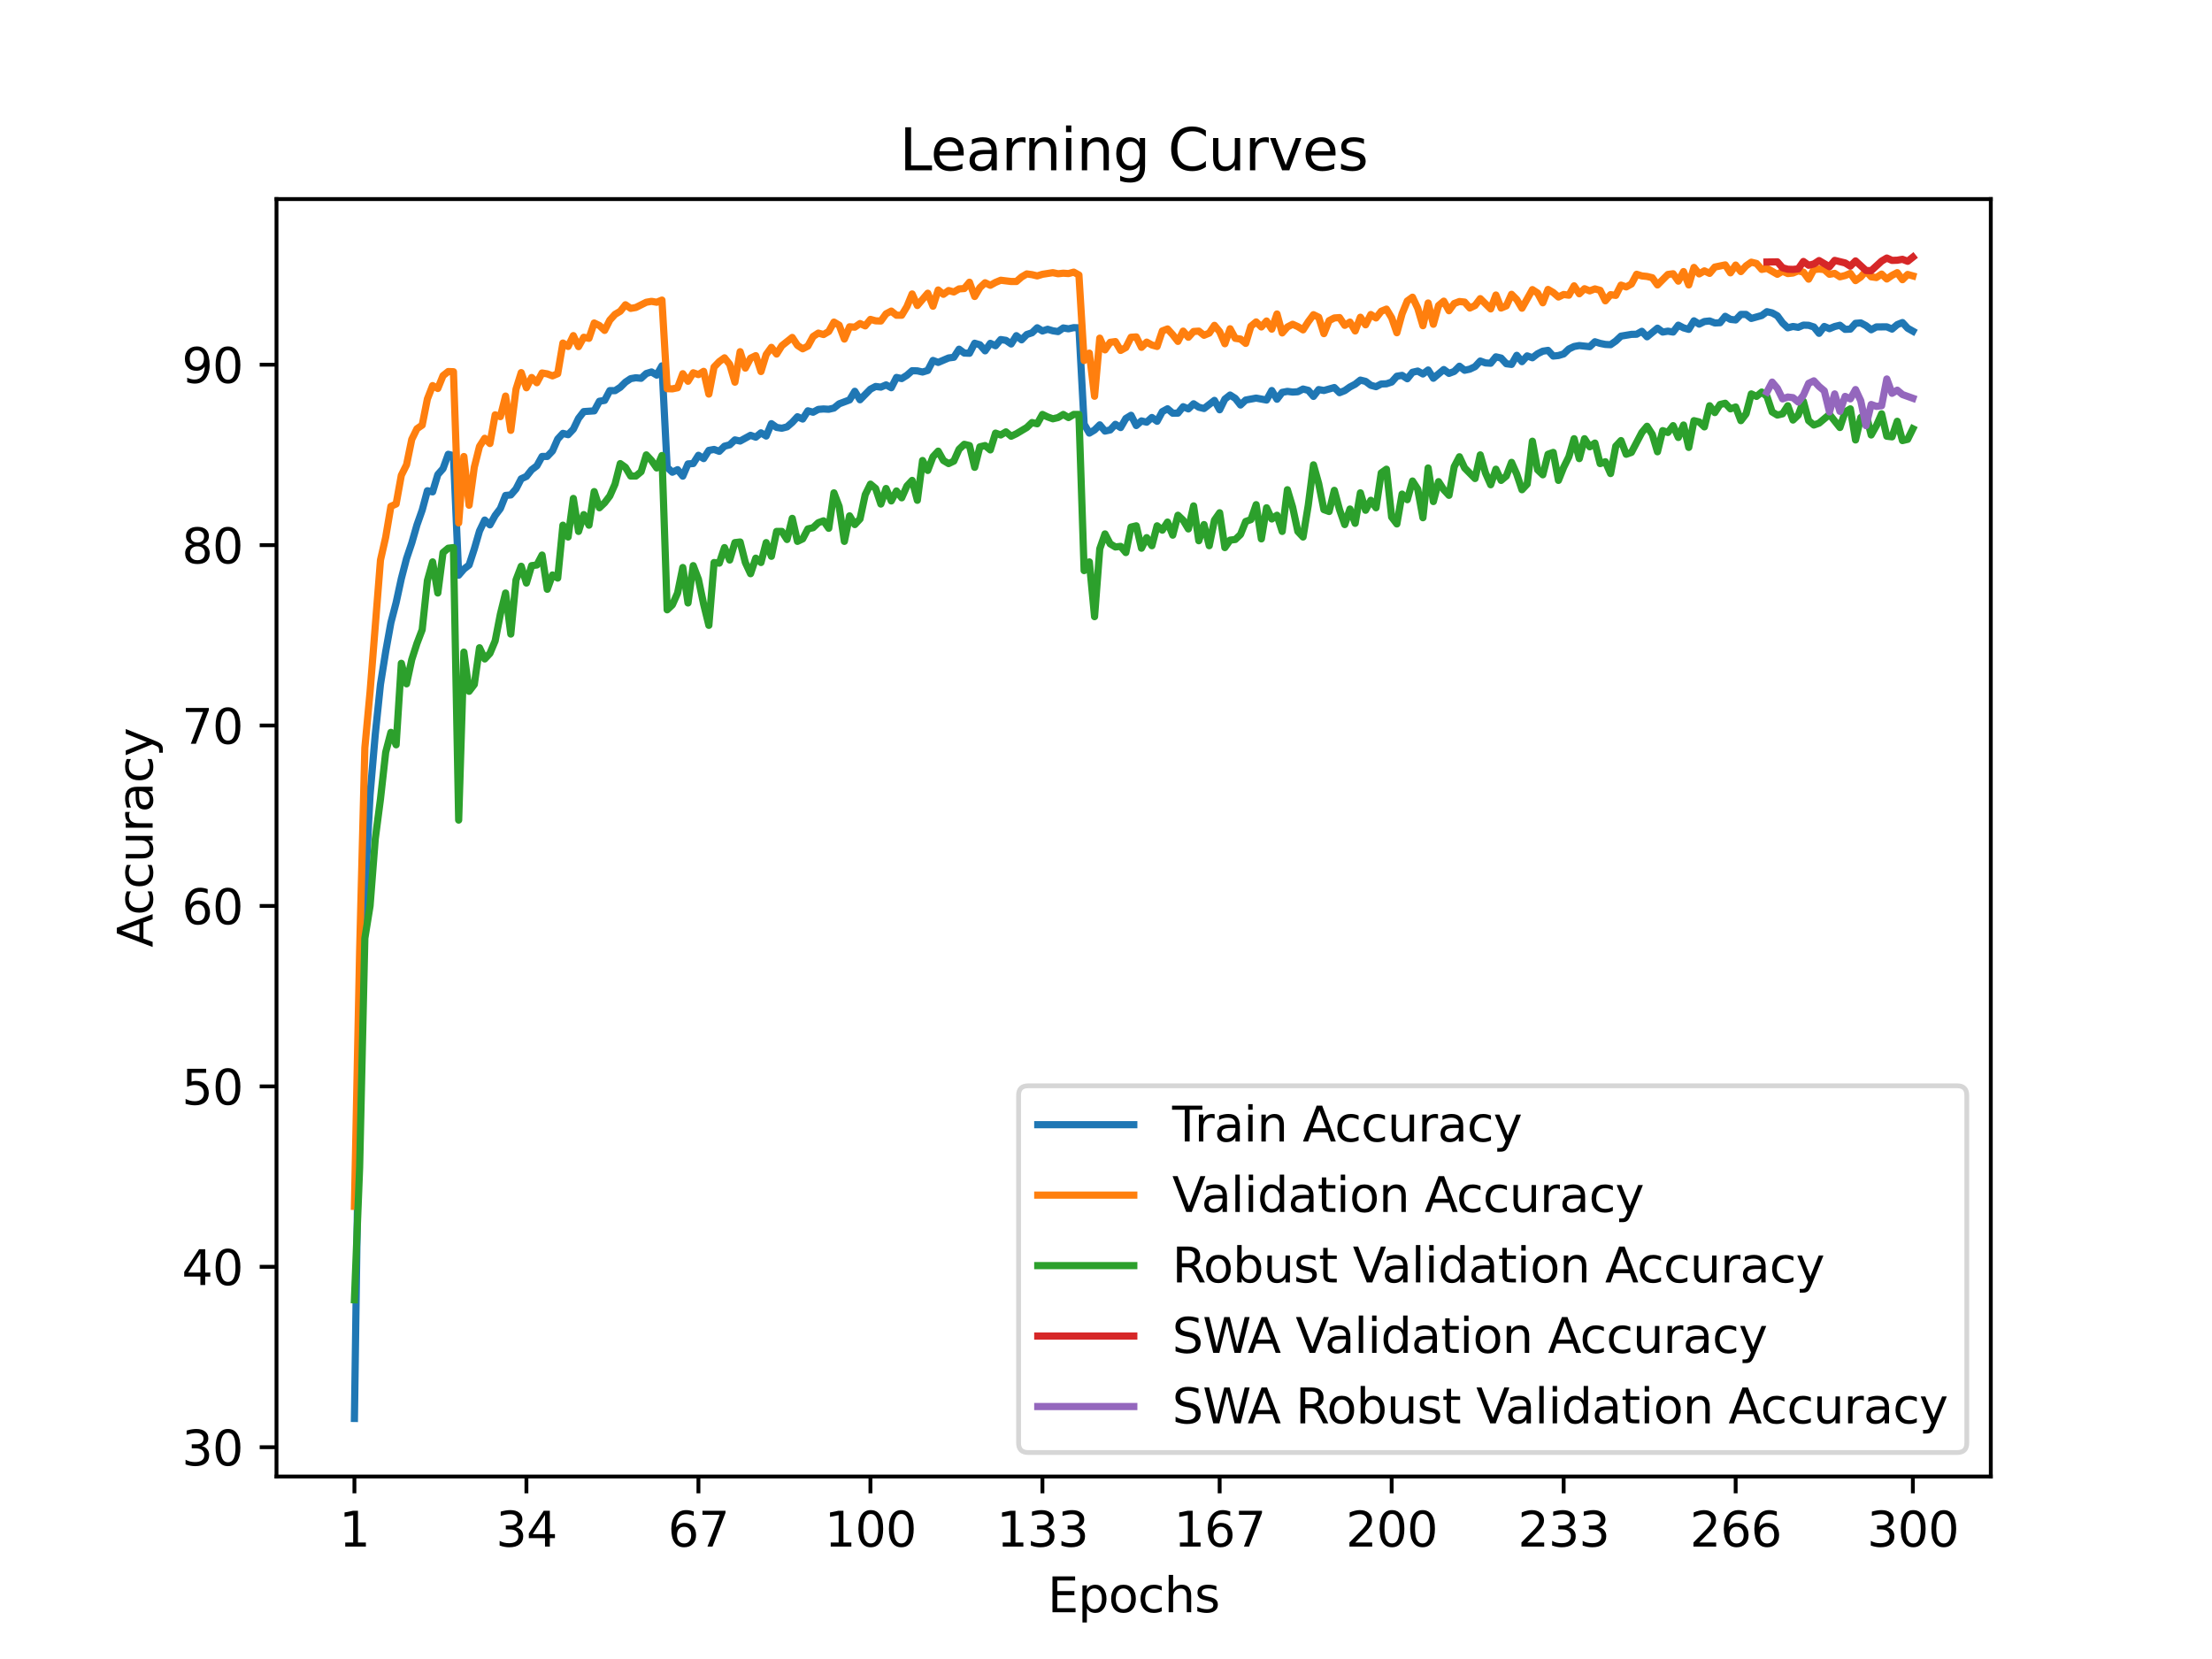 <?xml version="1.0" encoding="utf-8" standalone="no"?>
<!DOCTYPE svg PUBLIC "-//W3C//DTD SVG 1.1//EN"
  "http://www.w3.org/Graphics/SVG/1.1/DTD/svg11.dtd">
<svg xmlns:xlink="http://www.w3.org/1999/xlink" width="460.8pt" height="345.6pt" viewBox="0 0 460.8 345.6" xmlns="http://www.w3.org/2000/svg" version="1.1">
 <defs>
  <style type="text/css">*{stroke-linejoin: round; stroke-linecap: butt}</style>
 </defs>
 <g id="figure_1">
  <g id="patch_1">
   <path d="M 0 345.6 
L 460.8 345.6 
L 460.8 0 
L 0 0 
z
" style="fill: #ffffff"/>
  </g>
  <g id="axes_1">
   <g id="patch_2">
    <path d="M 57.6 307.584 
L 414.72 307.584 
L 414.72 41.472 
L 57.6 41.472 
z
" style="fill: #ffffff"/>
   </g>
   <g id="matplotlib.axis_1">
    <g id="xtick_1">
     <g id="line2d_1">
      <defs>
       <path id="m9641f4e05b" d="M 0 0 
L 0 3.5 
" style="stroke: #000000; stroke-width: 0.8"/>
      </defs>
      <g>
       <use xlink:href="#m9641f4e05b" x="73.833" y="307.584" style="stroke: #000000; stroke-width: 0.8"/>
      </g>
     </g>
     <g id="text_1">
      <!-- 1 -->
      <g transform="translate(70.651 322.182) scale(0.1 -0.1)">
       <defs>
        <path id="DejaVuSans-31" d="M 794 531 
L 1825 531 
L 1825 4091 
L 703 3866 
L 703 4441 
L 1819 4666 
L 2450 4666 
L 2450 531 
L 3481 531 
L 3481 0 
L 794 0 
L 794 531 
z
" transform="scale(0.016)"/>
       </defs>
       <use xlink:href="#DejaVuSans-31"/>
      </g>
     </g>
    </g>
    <g id="xtick_2">
     <g id="line2d_2">
      <g>
       <use xlink:href="#m9641f4e05b" x="109.664" y="307.584" style="stroke: #000000; stroke-width: 0.8"/>
      </g>
     </g>
     <g id="text_2">
      <!-- 34 -->
      <g transform="translate(103.302 322.182) scale(0.1 -0.1)">
       <defs>
        <path id="DejaVuSans-33" d="M 2597 2516 
Q 3050 2419 3304 2112 
Q 3559 1806 3559 1356 
Q 3559 666 3084 287 
Q 2609 -91 1734 -91 
Q 1441 -91 1130 -33 
Q 819 25 488 141 
L 488 750 
Q 750 597 1062 519 
Q 1375 441 1716 441 
Q 2309 441 2620 675 
Q 2931 909 2931 1356 
Q 2931 1769 2642 2001 
Q 2353 2234 1838 2234 
L 1294 2234 
L 1294 2753 
L 1863 2753 
Q 2328 2753 2575 2939 
Q 2822 3125 2822 3475 
Q 2822 3834 2567 4026 
Q 2313 4219 1838 4219 
Q 1578 4219 1281 4162 
Q 984 4106 628 3988 
L 628 4550 
Q 988 4650 1302 4700 
Q 1616 4750 1894 4750 
Q 2613 4750 3031 4423 
Q 3450 4097 3450 3541 
Q 3450 3153 3228 2886 
Q 3006 2619 2597 2516 
z
" transform="scale(0.016)"/>
        <path id="DejaVuSans-34" d="M 2419 4116 
L 825 1625 
L 2419 1625 
L 2419 4116 
z
M 2253 4666 
L 3047 4666 
L 3047 1625 
L 3713 1625 
L 3713 1100 
L 3047 1100 
L 3047 0 
L 2419 0 
L 2419 1100 
L 313 1100 
L 313 1709 
L 2253 4666 
z
" transform="scale(0.016)"/>
       </defs>
       <use xlink:href="#DejaVuSans-33"/>
       <use xlink:href="#DejaVuSans-34" x="63.623"/>
      </g>
     </g>
    </g>
    <g id="xtick_3">
     <g id="line2d_3">
      <g>
       <use xlink:href="#m9641f4e05b" x="145.496" y="307.584" style="stroke: #000000; stroke-width: 0.8"/>
      </g>
     </g>
     <g id="text_3">
      <!-- 67 -->
      <g transform="translate(139.133 322.182) scale(0.1 -0.1)">
       <defs>
        <path id="DejaVuSans-36" d="M 2113 2584 
Q 1688 2584 1439 2293 
Q 1191 2003 1191 1497 
Q 1191 994 1439 701 
Q 1688 409 2113 409 
Q 2538 409 2786 701 
Q 3034 994 3034 1497 
Q 3034 2003 2786 2293 
Q 2538 2584 2113 2584 
z
M 3366 4563 
L 3366 3988 
Q 3128 4100 2886 4159 
Q 2644 4219 2406 4219 
Q 1781 4219 1451 3797 
Q 1122 3375 1075 2522 
Q 1259 2794 1537 2939 
Q 1816 3084 2150 3084 
Q 2853 3084 3261 2657 
Q 3669 2231 3669 1497 
Q 3669 778 3244 343 
Q 2819 -91 2113 -91 
Q 1303 -91 875 529 
Q 447 1150 447 2328 
Q 447 3434 972 4092 
Q 1497 4750 2381 4750 
Q 2619 4750 2861 4703 
Q 3103 4656 3366 4563 
z
" transform="scale(0.016)"/>
        <path id="DejaVuSans-37" d="M 525 4666 
L 3525 4666 
L 3525 4397 
L 1831 0 
L 1172 0 
L 2766 4134 
L 525 4134 
L 525 4666 
z
" transform="scale(0.016)"/>
       </defs>
       <use xlink:href="#DejaVuSans-36"/>
       <use xlink:href="#DejaVuSans-37" x="63.623"/>
      </g>
     </g>
    </g>
    <g id="xtick_4">
     <g id="line2d_4">
      <g>
       <use xlink:href="#m9641f4e05b" x="181.327" y="307.584" style="stroke: #000000; stroke-width: 0.8"/>
      </g>
     </g>
     <g id="text_4">
      <!-- 100 -->
      <g transform="translate(171.783 322.182) scale(0.1 -0.1)">
       <defs>
        <path id="DejaVuSans-30" d="M 2034 4250 
Q 1547 4250 1301 3770 
Q 1056 3291 1056 2328 
Q 1056 1369 1301 889 
Q 1547 409 2034 409 
Q 2525 409 2770 889 
Q 3016 1369 3016 2328 
Q 3016 3291 2770 3770 
Q 2525 4250 2034 4250 
z
M 2034 4750 
Q 2819 4750 3233 4129 
Q 3647 3509 3647 2328 
Q 3647 1150 3233 529 
Q 2819 -91 2034 -91 
Q 1250 -91 836 529 
Q 422 1150 422 2328 
Q 422 3509 836 4129 
Q 1250 4750 2034 4750 
z
" transform="scale(0.016)"/>
       </defs>
       <use xlink:href="#DejaVuSans-31"/>
       <use xlink:href="#DejaVuSans-30" x="63.623"/>
       <use xlink:href="#DejaVuSans-30" x="127.246"/>
      </g>
     </g>
    </g>
    <g id="xtick_5">
     <g id="line2d_5">
      <g>
       <use xlink:href="#m9641f4e05b" x="217.158" y="307.584" style="stroke: #000000; stroke-width: 0.8"/>
      </g>
     </g>
     <g id="text_5">
      <!-- 133 -->
      <g transform="translate(207.615 322.182) scale(0.1 -0.1)">
       <use xlink:href="#DejaVuSans-31"/>
       <use xlink:href="#DejaVuSans-33" x="63.623"/>
       <use xlink:href="#DejaVuSans-33" x="127.246"/>
      </g>
     </g>
    </g>
    <g id="xtick_6">
     <g id="line2d_6">
      <g>
       <use xlink:href="#m9641f4e05b" x="254.076" y="307.584" style="stroke: #000000; stroke-width: 0.8"/>
      </g>
     </g>
     <g id="text_6">
      <!-- 167 -->
      <g transform="translate(244.532 322.182) scale(0.1 -0.1)">
       <use xlink:href="#DejaVuSans-31"/>
       <use xlink:href="#DejaVuSans-36" x="63.623"/>
       <use xlink:href="#DejaVuSans-37" x="127.246"/>
      </g>
     </g>
    </g>
    <g id="xtick_7">
     <g id="line2d_7">
      <g>
       <use xlink:href="#m9641f4e05b" x="289.907" y="307.584" style="stroke: #000000; stroke-width: 0.8"/>
      </g>
     </g>
     <g id="text_7">
      <!-- 200 -->
      <g transform="translate(280.363 322.182) scale(0.1 -0.1)">
       <defs>
        <path id="DejaVuSans-32" d="M 1228 531 
L 3431 531 
L 3431 0 
L 469 0 
L 469 531 
Q 828 903 1448 1529 
Q 2069 2156 2228 2338 
Q 2531 2678 2651 2914 
Q 2772 3150 2772 3378 
Q 2772 3750 2511 3984 
Q 2250 4219 1831 4219 
Q 1534 4219 1204 4116 
Q 875 4013 500 3803 
L 500 4441 
Q 881 4594 1212 4672 
Q 1544 4750 1819 4750 
Q 2544 4750 2975 4387 
Q 3406 4025 3406 3419 
Q 3406 3131 3298 2873 
Q 3191 2616 2906 2266 
Q 2828 2175 2409 1742 
Q 1991 1309 1228 531 
z
" transform="scale(0.016)"/>
       </defs>
       <use xlink:href="#DejaVuSans-32"/>
       <use xlink:href="#DejaVuSans-30" x="63.623"/>
       <use xlink:href="#DejaVuSans-30" x="127.246"/>
      </g>
     </g>
    </g>
    <g id="xtick_8">
     <g id="line2d_8">
      <g>
       <use xlink:href="#m9641f4e05b" x="325.739" y="307.584" style="stroke: #000000; stroke-width: 0.8"/>
      </g>
     </g>
     <g id="text_8">
      <!-- 233 -->
      <g transform="translate(316.195 322.182) scale(0.1 -0.1)">
       <use xlink:href="#DejaVuSans-32"/>
       <use xlink:href="#DejaVuSans-33" x="63.623"/>
       <use xlink:href="#DejaVuSans-33" x="127.246"/>
      </g>
     </g>
    </g>
    <g id="xtick_9">
     <g id="line2d_9">
      <g>
       <use xlink:href="#m9641f4e05b" x="361.57" y="307.584" style="stroke: #000000; stroke-width: 0.8"/>
      </g>
     </g>
     <g id="text_9">
      <!-- 266 -->
      <g transform="translate(352.026 322.182) scale(0.1 -0.1)">
       <use xlink:href="#DejaVuSans-32"/>
       <use xlink:href="#DejaVuSans-36" x="63.623"/>
       <use xlink:href="#DejaVuSans-36" x="127.246"/>
      </g>
     </g>
    </g>
    <g id="xtick_10">
     <g id="line2d_10">
      <g>
       <use xlink:href="#m9641f4e05b" x="398.487" y="307.584" style="stroke: #000000; stroke-width: 0.8"/>
      </g>
     </g>
     <g id="text_10">
      <!-- 300 -->
      <g transform="translate(388.944 322.182) scale(0.1 -0.1)">
       <use xlink:href="#DejaVuSans-33"/>
       <use xlink:href="#DejaVuSans-30" x="63.623"/>
       <use xlink:href="#DejaVuSans-30" x="127.246"/>
      </g>
     </g>
    </g>
    <g id="text_11">
     <!-- Epochs -->
     <g transform="translate(218.244 335.861) scale(0.1 -0.1)">
      <defs>
       <path id="DejaVuSans-45" d="M 628 4666 
L 3578 4666 
L 3578 4134 
L 1259 4134 
L 1259 2753 
L 3481 2753 
L 3481 2222 
L 1259 2222 
L 1259 531 
L 3634 531 
L 3634 0 
L 628 0 
L 628 4666 
z
" transform="scale(0.016)"/>
       <path id="DejaVuSans-70" d="M 1159 525 
L 1159 -1331 
L 581 -1331 
L 581 3500 
L 1159 3500 
L 1159 2969 
Q 1341 3281 1617 3432 
Q 1894 3584 2278 3584 
Q 2916 3584 3314 3078 
Q 3713 2572 3713 1747 
Q 3713 922 3314 415 
Q 2916 -91 2278 -91 
Q 1894 -91 1617 61 
Q 1341 213 1159 525 
z
M 3116 1747 
Q 3116 2381 2855 2742 
Q 2594 3103 2138 3103 
Q 1681 3103 1420 2742 
Q 1159 2381 1159 1747 
Q 1159 1113 1420 752 
Q 1681 391 2138 391 
Q 2594 391 2855 752 
Q 3116 1113 3116 1747 
z
" transform="scale(0.016)"/>
       <path id="DejaVuSans-6f" d="M 1959 3097 
Q 1497 3097 1228 2736 
Q 959 2375 959 1747 
Q 959 1119 1226 758 
Q 1494 397 1959 397 
Q 2419 397 2687 759 
Q 2956 1122 2956 1747 
Q 2956 2369 2687 2733 
Q 2419 3097 1959 3097 
z
M 1959 3584 
Q 2709 3584 3137 3096 
Q 3566 2609 3566 1747 
Q 3566 888 3137 398 
Q 2709 -91 1959 -91 
Q 1206 -91 779 398 
Q 353 888 353 1747 
Q 353 2609 779 3096 
Q 1206 3584 1959 3584 
z
" transform="scale(0.016)"/>
       <path id="DejaVuSans-63" d="M 3122 3366 
L 3122 2828 
Q 2878 2963 2633 3030 
Q 2388 3097 2138 3097 
Q 1578 3097 1268 2742 
Q 959 2388 959 1747 
Q 959 1106 1268 751 
Q 1578 397 2138 397 
Q 2388 397 2633 464 
Q 2878 531 3122 666 
L 3122 134 
Q 2881 22 2623 -34 
Q 2366 -91 2075 -91 
Q 1284 -91 818 406 
Q 353 903 353 1747 
Q 353 2603 823 3093 
Q 1294 3584 2113 3584 
Q 2378 3584 2631 3529 
Q 2884 3475 3122 3366 
z
" transform="scale(0.016)"/>
       <path id="DejaVuSans-68" d="M 3513 2113 
L 3513 0 
L 2938 0 
L 2938 2094 
Q 2938 2591 2744 2837 
Q 2550 3084 2163 3084 
Q 1697 3084 1428 2787 
Q 1159 2491 1159 1978 
L 1159 0 
L 581 0 
L 581 4863 
L 1159 4863 
L 1159 2956 
Q 1366 3272 1645 3428 
Q 1925 3584 2291 3584 
Q 2894 3584 3203 3211 
Q 3513 2838 3513 2113 
z
" transform="scale(0.016)"/>
       <path id="DejaVuSans-73" d="M 2834 3397 
L 2834 2853 
Q 2591 2978 2328 3040 
Q 2066 3103 1784 3103 
Q 1356 3103 1142 2972 
Q 928 2841 928 2578 
Q 928 2378 1081 2264 
Q 1234 2150 1697 2047 
L 1894 2003 
Q 2506 1872 2764 1633 
Q 3022 1394 3022 966 
Q 3022 478 2636 193 
Q 2250 -91 1575 -91 
Q 1294 -91 989 -36 
Q 684 19 347 128 
L 347 722 
Q 666 556 975 473 
Q 1284 391 1588 391 
Q 1994 391 2212 530 
Q 2431 669 2431 922 
Q 2431 1156 2273 1281 
Q 2116 1406 1581 1522 
L 1381 1569 
Q 847 1681 609 1914 
Q 372 2147 372 2553 
Q 372 3047 722 3315 
Q 1072 3584 1716 3584 
Q 2034 3584 2315 3537 
Q 2597 3491 2834 3397 
z
" transform="scale(0.016)"/>
      </defs>
      <use xlink:href="#DejaVuSans-45"/>
      <use xlink:href="#DejaVuSans-70" x="63.184"/>
      <use xlink:href="#DejaVuSans-6f" x="126.66"/>
      <use xlink:href="#DejaVuSans-63" x="187.842"/>
      <use xlink:href="#DejaVuSans-68" x="242.822"/>
      <use xlink:href="#DejaVuSans-73" x="306.201"/>
     </g>
    </g>
   </g>
   <g id="matplotlib.axis_2">
    <g id="ytick_1">
     <g id="line2d_11">
      <defs>
       <path id="m97093c3e6b" d="M 0 0 
L -3.5 0 
" style="stroke: #000000; stroke-width: 0.8"/>
      </defs>
      <g>
       <use xlink:href="#m97093c3e6b" x="57.6" y="301.483" style="stroke: #000000; stroke-width: 0.8"/>
      </g>
     </g>
     <g id="text_12">
      <!-- 30 -->
      <g transform="translate(37.875 305.282) scale(0.1 -0.1)">
       <use xlink:href="#DejaVuSans-33"/>
       <use xlink:href="#DejaVuSans-30" x="63.623"/>
      </g>
     </g>
    </g>
    <g id="ytick_2">
     <g id="line2d_12">
      <g>
       <use xlink:href="#m97093c3e6b" x="57.6" y="263.897" style="stroke: #000000; stroke-width: 0.8"/>
      </g>
     </g>
     <g id="text_13">
      <!-- 40 -->
      <g transform="translate(37.875 267.696) scale(0.1 -0.1)">
       <use xlink:href="#DejaVuSans-34"/>
       <use xlink:href="#DejaVuSans-30" x="63.623"/>
      </g>
     </g>
    </g>
    <g id="ytick_3">
     <g id="line2d_13">
      <g>
       <use xlink:href="#m97093c3e6b" x="57.6" y="226.312" style="stroke: #000000; stroke-width: 0.8"/>
      </g>
     </g>
     <g id="text_14">
      <!-- 50 -->
      <g transform="translate(37.875 230.111) scale(0.1 -0.1)">
       <defs>
        <path id="DejaVuSans-35" d="M 691 4666 
L 3169 4666 
L 3169 4134 
L 1269 4134 
L 1269 2991 
Q 1406 3038 1543 3061 
Q 1681 3084 1819 3084 
Q 2600 3084 3056 2656 
Q 3513 2228 3513 1497 
Q 3513 744 3044 326 
Q 2575 -91 1722 -91 
Q 1428 -91 1123 -41 
Q 819 9 494 109 
L 494 744 
Q 775 591 1075 516 
Q 1375 441 1709 441 
Q 2250 441 2565 725 
Q 2881 1009 2881 1497 
Q 2881 1984 2565 2268 
Q 2250 2553 1709 2553 
Q 1456 2553 1204 2497 
Q 953 2441 691 2322 
L 691 4666 
z
" transform="scale(0.016)"/>
       </defs>
       <use xlink:href="#DejaVuSans-35"/>
       <use xlink:href="#DejaVuSans-30" x="63.623"/>
      </g>
     </g>
    </g>
    <g id="ytick_4">
     <g id="line2d_14">
      <g>
       <use xlink:href="#m97093c3e6b" x="57.6" y="188.726" style="stroke: #000000; stroke-width: 0.8"/>
      </g>
     </g>
     <g id="text_15">
      <!-- 60 -->
      <g transform="translate(37.875 192.525) scale(0.1 -0.1)">
       <use xlink:href="#DejaVuSans-36"/>
       <use xlink:href="#DejaVuSans-30" x="63.623"/>
      </g>
     </g>
    </g>
    <g id="ytick_5">
     <g id="line2d_15">
      <g>
       <use xlink:href="#m97093c3e6b" x="57.6" y="151.14" style="stroke: #000000; stroke-width: 0.8"/>
      </g>
     </g>
     <g id="text_16">
      <!-- 70 -->
      <g transform="translate(37.875 154.94) scale(0.1 -0.1)">
       <use xlink:href="#DejaVuSans-37"/>
       <use xlink:href="#DejaVuSans-30" x="63.623"/>
      </g>
     </g>
    </g>
    <g id="ytick_6">
     <g id="line2d_16">
      <g>
       <use xlink:href="#m97093c3e6b" x="57.6" y="113.555" style="stroke: #000000; stroke-width: 0.8"/>
      </g>
     </g>
     <g id="text_17">
      <!-- 80 -->
      <g transform="translate(37.875 117.354) scale(0.1 -0.1)">
       <defs>
        <path id="DejaVuSans-38" d="M 2034 2216 
Q 1584 2216 1326 1975 
Q 1069 1734 1069 1313 
Q 1069 891 1326 650 
Q 1584 409 2034 409 
Q 2484 409 2743 651 
Q 3003 894 3003 1313 
Q 3003 1734 2745 1975 
Q 2488 2216 2034 2216 
z
M 1403 2484 
Q 997 2584 770 2862 
Q 544 3141 544 3541 
Q 544 4100 942 4425 
Q 1341 4750 2034 4750 
Q 2731 4750 3128 4425 
Q 3525 4100 3525 3541 
Q 3525 3141 3298 2862 
Q 3072 2584 2669 2484 
Q 3125 2378 3379 2068 
Q 3634 1759 3634 1313 
Q 3634 634 3220 271 
Q 2806 -91 2034 -91 
Q 1263 -91 848 271 
Q 434 634 434 1313 
Q 434 1759 690 2068 
Q 947 2378 1403 2484 
z
M 1172 3481 
Q 1172 3119 1398 2916 
Q 1625 2713 2034 2713 
Q 2441 2713 2670 2916 
Q 2900 3119 2900 3481 
Q 2900 3844 2670 4047 
Q 2441 4250 2034 4250 
Q 1625 4250 1398 4047 
Q 1172 3844 1172 3481 
z
" transform="scale(0.016)"/>
       </defs>
       <use xlink:href="#DejaVuSans-38"/>
       <use xlink:href="#DejaVuSans-30" x="63.623"/>
      </g>
     </g>
    </g>
    <g id="ytick_7">
     <g id="line2d_17">
      <g>
       <use xlink:href="#m97093c3e6b" x="57.6" y="75.969" style="stroke: #000000; stroke-width: 0.8"/>
      </g>
     </g>
     <g id="text_18">
      <!-- 90 -->
      <g transform="translate(37.875 79.768) scale(0.1 -0.1)">
       <defs>
        <path id="DejaVuSans-39" d="M 703 97 
L 703 672 
Q 941 559 1184 500 
Q 1428 441 1663 441 
Q 2288 441 2617 861 
Q 2947 1281 2994 2138 
Q 2813 1869 2534 1725 
Q 2256 1581 1919 1581 
Q 1219 1581 811 2004 
Q 403 2428 403 3163 
Q 403 3881 828 4315 
Q 1253 4750 1959 4750 
Q 2769 4750 3195 4129 
Q 3622 3509 3622 2328 
Q 3622 1225 3098 567 
Q 2575 -91 1691 -91 
Q 1453 -91 1209 -44 
Q 966 3 703 97 
z
M 1959 2075 
Q 2384 2075 2632 2365 
Q 2881 2656 2881 3163 
Q 2881 3666 2632 3958 
Q 2384 4250 1959 4250 
Q 1534 4250 1286 3958 
Q 1038 3666 1038 3163 
Q 1038 2656 1286 2365 
Q 1534 2075 1959 2075 
z
" transform="scale(0.016)"/>
       </defs>
       <use xlink:href="#DejaVuSans-39"/>
       <use xlink:href="#DejaVuSans-30" x="63.623"/>
      </g>
     </g>
    </g>
    <g id="text_19">
     <!-- Accuracy -->
     <g transform="translate(31.795 197.356) rotate(-90) scale(0.1 -0.1)">
      <defs>
       <path id="DejaVuSans-41" d="M 2188 4044 
L 1331 1722 
L 3047 1722 
L 2188 4044 
z
M 1831 4666 
L 2547 4666 
L 4325 0 
L 3669 0 
L 3244 1197 
L 1141 1197 
L 716 0 
L 50 0 
L 1831 4666 
z
" transform="scale(0.016)"/>
       <path id="DejaVuSans-75" d="M 544 1381 
L 544 3500 
L 1119 3500 
L 1119 1403 
Q 1119 906 1312 657 
Q 1506 409 1894 409 
Q 2359 409 2629 706 
Q 2900 1003 2900 1516 
L 2900 3500 
L 3475 3500 
L 3475 0 
L 2900 0 
L 2900 538 
Q 2691 219 2414 64 
Q 2138 -91 1772 -91 
Q 1169 -91 856 284 
Q 544 659 544 1381 
z
M 1991 3584 
L 1991 3584 
z
" transform="scale(0.016)"/>
       <path id="DejaVuSans-72" d="M 2631 2963 
Q 2534 3019 2420 3045 
Q 2306 3072 2169 3072 
Q 1681 3072 1420 2755 
Q 1159 2438 1159 1844 
L 1159 0 
L 581 0 
L 581 3500 
L 1159 3500 
L 1159 2956 
Q 1341 3275 1631 3429 
Q 1922 3584 2338 3584 
Q 2397 3584 2469 3576 
Q 2541 3569 2628 3553 
L 2631 2963 
z
" transform="scale(0.016)"/>
       <path id="DejaVuSans-61" d="M 2194 1759 
Q 1497 1759 1228 1600 
Q 959 1441 959 1056 
Q 959 750 1161 570 
Q 1363 391 1709 391 
Q 2188 391 2477 730 
Q 2766 1069 2766 1631 
L 2766 1759 
L 2194 1759 
z
M 3341 1997 
L 3341 0 
L 2766 0 
L 2766 531 
Q 2569 213 2275 61 
Q 1981 -91 1556 -91 
Q 1019 -91 701 211 
Q 384 513 384 1019 
Q 384 1609 779 1909 
Q 1175 2209 1959 2209 
L 2766 2209 
L 2766 2266 
Q 2766 2663 2505 2880 
Q 2244 3097 1772 3097 
Q 1472 3097 1187 3025 
Q 903 2953 641 2809 
L 641 3341 
Q 956 3463 1253 3523 
Q 1550 3584 1831 3584 
Q 2591 3584 2966 3190 
Q 3341 2797 3341 1997 
z
" transform="scale(0.016)"/>
       <path id="DejaVuSans-79" d="M 2059 -325 
Q 1816 -950 1584 -1140 
Q 1353 -1331 966 -1331 
L 506 -1331 
L 506 -850 
L 844 -850 
Q 1081 -850 1212 -737 
Q 1344 -625 1503 -206 
L 1606 56 
L 191 3500 
L 800 3500 
L 1894 763 
L 2988 3500 
L 3597 3500 
L 2059 -325 
z
" transform="scale(0.016)"/>
      </defs>
      <use xlink:href="#DejaVuSans-41"/>
      <use xlink:href="#DejaVuSans-63" x="66.658"/>
      <use xlink:href="#DejaVuSans-63" x="121.639"/>
      <use xlink:href="#DejaVuSans-75" x="176.619"/>
      <use xlink:href="#DejaVuSans-72" x="239.998"/>
      <use xlink:href="#DejaVuSans-61" x="281.111"/>
      <use xlink:href="#DejaVuSans-63" x="342.391"/>
      <use xlink:href="#DejaVuSans-79" x="397.371"/>
     </g>
    </g>
   </g>
   <g id="line2d_18">
    <path d="M 73.833 295.488 
L 74.919 219.574 
L 76.004 186.743 
L 77.09 165.611 
L 78.176 152.973 
L 79.262 142.543 
L 80.348 135.74 
L 81.433 129.707 
L 82.519 125.535 
L 83.605 120.527 
L 84.691 116.345 
L 85.777 113.122 
L 86.862 109.345 
L 87.948 106.272 
L 89.034 102.232 
L 90.12 102.467 
L 91.206 98.859 
L 92.291 97.628 
L 93.377 94.64 
L 94.463 94.922 
L 95.549 119.822 
L 96.635 118.554 
L 97.72 117.699 
L 98.806 114.353 
L 99.892 110.614 
L 100.978 108.34 
L 102.064 109.336 
L 103.149 107.381 
L 104.235 105.944 
L 105.321 103.209 
L 106.407 103.106 
L 107.493 101.856 
L 108.578 99.742 
L 109.664 99.244 
L 110.75 97.863 
L 111.836 97.045 
L 112.922 95.091 
L 114.007 95.081 
L 115.093 93.944 
L 116.179 91.464 
L 117.265 90.28 
L 118.351 90.552 
L 119.436 89.406 
L 120.522 87.151 
L 121.608 85.741 
L 123.78 85.591 
L 124.865 83.59 
L 125.951 83.411 
L 127.037 81.372 
L 128.123 81.381 
L 129.209 80.686 
L 130.294 79.605 
L 131.38 78.882 
L 132.466 78.694 
L 133.552 78.807 
L 134.638 77.811 
L 135.723 77.482 
L 136.809 78.14 
L 137.895 76.213 
L 138.981 97.365 
L 140.067 98.37 
L 141.152 97.844 
L 142.238 99.188 
L 143.324 96.641 
L 144.41 96.566 
L 145.496 94.846 
L 146.581 95.532 
L 147.667 93.822 
L 148.753 93.625 
L 149.839 94.02 
L 150.925 92.948 
L 152.01 92.666 
L 153.096 91.642 
L 154.182 91.877 
L 156.354 90.684 
L 157.439 91.069 
L 158.525 90.167 
L 159.611 90.834 
L 160.697 88.26 
L 161.783 89.039 
L 162.868 89.209 
L 163.954 88.927 
L 165.04 87.996 
L 166.126 86.813 
L 167.212 87.292 
L 168.297 85.582 
L 169.383 85.873 
L 170.469 85.281 
L 171.555 85.196 
L 172.641 85.262 
L 173.726 85.008 
L 174.812 84.125 
L 176.984 83.308 
L 178.07 81.513 
L 179.155 83.279 
L 181.327 81.071 
L 182.413 80.508 
L 183.499 80.648 
L 184.584 80.179 
L 185.67 80.771 
L 186.756 78.628 
L 187.842 78.863 
L 188.928 78.177 
L 190.013 77.228 
L 191.099 77.256 
L 192.185 77.501 
L 193.271 77.172 
L 194.357 75.086 
L 195.442 75.499 
L 197.614 74.569 
L 198.7 74.428 
L 199.786 72.746 
L 200.871 73.545 
L 201.957 73.592 
L 203.043 71.506 
L 204.129 71.825 
L 205.215 73.084 
L 206.3 71.525 
L 207.386 72.023 
L 208.472 70.735 
L 209.558 70.904 
L 210.644 71.656 
L 211.729 69.927 
L 212.815 70.792 
L 213.901 69.683 
L 214.987 69.326 
L 216.073 68.283 
L 217.158 68.95 
L 218.244 68.593 
L 219.33 68.912 
L 220.416 69.072 
L 221.502 68.32 
L 222.587 68.499 
L 223.673 68.255 
L 224.759 68.292 
L 225.845 88.354 
L 226.931 90.223 
L 228.016 89.575 
L 229.102 88.504 
L 230.188 89.801 
L 231.274 89.566 
L 232.36 88.391 
L 233.445 89.068 
L 234.531 87.179 
L 235.617 86.512 
L 236.703 88.645 
L 237.789 87.686 
L 238.875 87.949 
L 239.96 86.972 
L 241.046 87.762 
L 242.132 85.751 
L 243.218 85.159 
L 244.304 86.08 
L 245.389 86.061 
L 246.475 84.726 
L 247.561 85.178 
L 248.647 84.116 
L 249.733 84.83 
L 250.818 85.102 
L 252.99 83.411 
L 254.076 85.365 
L 255.162 83.148 
L 256.247 82.293 
L 257.333 82.988 
L 258.419 84.369 
L 259.505 83.336 
L 261.676 82.932 
L 263.848 83.336 
L 264.934 81.353 
L 266.02 83.167 
L 267.105 81.738 
L 268.191 81.532 
L 269.277 81.673 
L 270.363 81.607 
L 271.449 81.043 
L 272.534 81.316 
L 273.62 82.575 
L 274.706 81.156 
L 275.792 81.344 
L 277.963 80.733 
L 279.049 81.804 
L 280.135 81.372 
L 281.221 80.611 
L 282.307 80.038 
L 283.392 79.183 
L 284.478 79.446 
L 285.564 80.263 
L 286.65 80.554 
L 287.736 79.991 
L 288.821 79.953 
L 289.907 79.587 
L 290.993 78.375 
L 292.079 78.196 
L 293.165 78.901 
L 294.25 77.548 
L 295.336 77.303 
L 296.422 77.905 
L 297.508 77.078 
L 298.594 78.797 
L 300.765 76.984 
L 301.851 77.783 
L 302.937 77.379 
L 304.023 76.289 
L 305.108 77.134 
L 306.194 76.899 
L 307.28 76.382 
L 308.366 75.208 
L 309.452 75.603 
L 310.537 75.668 
L 311.623 74.334 
L 312.709 74.588 
L 313.795 75.772 
L 314.881 75.913 
L 315.966 74.024 
L 317.052 75.339 
L 318.138 74.137 
L 319.224 74.531 
L 320.31 73.695 
L 321.395 73.16 
L 322.481 72.99 
L 323.567 74.174 
L 324.653 74.062 
L 325.739 73.733 
L 326.824 72.699 
L 327.91 72.182 
L 328.996 71.985 
L 331.168 72.22 
L 332.253 71.196 
L 333.339 71.534 
L 334.425 71.75 
L 335.511 71.806 
L 336.597 71.045 
L 337.682 70.021 
L 339.854 69.655 
L 340.94 69.626 
L 342.026 69.016 
L 343.111 70.162 
L 345.283 68.367 
L 346.369 69.175 
L 347.455 68.988 
L 348.54 69.175 
L 349.626 67.738 
L 350.712 68.302 
L 351.798 68.612 
L 352.884 66.836 
L 353.969 67.522 
L 355.055 66.977 
L 356.141 66.864 
L 357.227 67.277 
L 358.313 67.23 
L 359.398 65.896 
L 360.484 66.535 
L 361.57 66.648 
L 362.656 65.501 
L 363.742 65.501 
L 364.827 66.338 
L 366.999 65.727 
L 368.085 64.928 
L 369.171 65.182 
L 370.256 65.783 
L 371.342 67.268 
L 372.428 68.292 
L 373.514 68.01 
L 374.6 68.189 
L 375.685 67.728 
L 376.771 67.766 
L 377.857 68.114 
L 378.943 69.439 
L 380.029 68.01 
L 381.114 68.471 
L 382.2 68.02 
L 383.286 67.757 
L 384.372 68.612 
L 385.458 68.565 
L 386.543 67.353 
L 387.629 67.268 
L 388.715 67.841 
L 389.801 68.696 
L 390.887 68.104 
L 393.058 68.085 
L 394.144 68.555 
L 395.23 67.625 
L 396.316 67.193 
L 397.401 68.377 
L 398.487 68.988 
L 398.487 68.988 
" clip-path="url(#p5a3324a311)" style="fill: none; stroke: #1f77b4; stroke-width: 1.5; stroke-linecap: square"/>
   </g>
   <g id="line2d_19">
    <path d="M 73.833 251.306 
L 74.919 198.122 
L 76.004 155.801 
L 77.09 144.149 
L 79.262 116.674 
L 80.348 111.901 
L 81.433 105.474 
L 82.519 104.985 
L 83.605 99.009 
L 84.691 96.829 
L 85.777 91.53 
L 86.862 89.312 
L 87.948 88.56 
L 89.034 83.11 
L 90.12 80.329 
L 91.206 80.93 
L 92.291 78.262 
L 93.377 77.397 
L 94.463 77.435 
L 95.549 108.932 
L 96.635 95.1 
L 97.72 105.248 
L 98.806 97.318 
L 99.892 92.995 
L 100.978 91.304 
L 102.064 92.394 
L 103.149 86.418 
L 104.235 86.794 
L 105.321 82.509 
L 106.407 89.65 
L 107.493 81.081 
L 108.578 77.623 
L 109.664 80.78 
L 110.75 78.638 
L 111.836 79.728 
L 112.922 77.698 
L 114.007 77.886 
L 115.093 78.299 
L 116.179 77.848 
L 117.265 71.459 
L 118.351 72.173 
L 119.436 69.918 
L 120.522 72.21 
L 121.608 70.256 
L 122.694 70.482 
L 123.78 67.287 
L 124.865 67.813 
L 125.951 68.828 
L 127.037 66.685 
L 128.123 65.483 
L 129.209 64.844 
L 130.294 63.491 
L 131.38 64.242 
L 132.466 64.054 
L 134.638 62.964 
L 135.723 62.776 
L 136.809 62.964 
L 137.895 62.513 
L 138.981 80.968 
L 140.067 81.006 
L 141.152 80.78 
L 142.238 77.848 
L 143.324 79.427 
L 144.41 77.66 
L 145.496 78.036 
L 146.581 77.36 
L 147.667 82.096 
L 148.753 76.458 
L 149.839 75.33 
L 150.925 74.541 
L 152.01 75.894 
L 153.096 79.615 
L 154.182 73.263 
L 155.268 76.683 
L 156.354 74.616 
L 157.439 74.09 
L 158.525 77.397 
L 159.611 73.864 
L 160.697 72.361 
L 161.783 73.751 
L 162.868 72.023 
L 165.04 70.294 
L 166.126 71.947 
L 167.212 72.662 
L 168.297 72.098 
L 169.383 70.106 
L 170.469 69.392 
L 171.555 69.692 
L 172.641 69.053 
L 173.726 67.099 
L 174.812 67.738 
L 175.898 70.632 
L 176.984 68.076 
L 178.07 68.151 
L 179.155 67.4 
L 180.241 67.888 
L 181.327 66.535 
L 182.413 66.836 
L 183.499 66.873 
L 184.584 65.37 
L 185.67 64.806 
L 186.756 65.671 
L 187.842 65.671 
L 188.928 63.866 
L 190.013 61.235 
L 191.099 63.641 
L 193.271 61.085 
L 194.357 63.791 
L 195.442 60.409 
L 196.528 61.311 
L 197.614 60.521 
L 198.7 60.822 
L 199.786 60.183 
L 200.871 60.108 
L 201.957 58.792 
L 203.043 61.762 
L 204.129 59.92 
L 205.215 58.905 
L 206.3 59.431 
L 207.386 58.83 
L 208.472 58.379 
L 210.644 58.642 
L 211.729 58.642 
L 212.815 57.702 
L 213.901 57.063 
L 214.987 57.214 
L 216.073 57.477 
L 217.158 57.139 
L 219.33 56.8 
L 220.416 57.026 
L 221.502 56.913 
L 222.587 56.988 
L 223.673 56.688 
L 224.759 57.289 
L 225.845 75.105 
L 226.931 73.564 
L 228.016 82.547 
L 229.102 70.444 
L 230.188 72.887 
L 231.274 71.308 
L 232.36 71.158 
L 233.445 73 
L 234.531 72.398 
L 235.617 70.256 
L 236.703 70.181 
L 237.789 72.361 
L 238.875 71.271 
L 239.96 71.872 
L 241.046 72.173 
L 242.132 68.941 
L 243.218 68.527 
L 244.304 69.73 
L 245.389 71.12 
L 246.475 68.978 
L 247.561 70.256 
L 248.647 69.053 
L 249.733 68.978 
L 250.818 69.843 
L 251.904 69.392 
L 252.99 67.775 
L 254.076 69.091 
L 255.162 71.609 
L 256.247 68.49 
L 257.333 70.482 
L 258.419 70.632 
L 259.505 71.534 
L 260.591 67.963 
L 261.676 67.061 
L 262.762 68.114 
L 263.848 66.873 
L 264.934 68.565 
L 266.02 65.407 
L 267.105 69.354 
L 268.191 68.114 
L 269.277 67.55 
L 270.363 68.038 
L 271.449 68.715 
L 272.534 67.024 
L 273.62 65.558 
L 274.706 66.084 
L 275.792 69.504 
L 276.878 66.798 
L 277.963 66.234 
L 279.049 66.159 
L 280.135 67.775 
L 281.221 67.099 
L 282.307 68.941 
L 283.392 66.084 
L 284.478 67.663 
L 285.564 65.52 
L 286.65 66.234 
L 287.736 64.844 
L 288.821 64.393 
L 289.907 66.197 
L 290.993 69.316 
L 292.079 65.37 
L 293.165 62.701 
L 294.25 61.912 
L 295.336 64.205 
L 296.422 67.851 
L 297.508 63.115 
L 298.594 67.55 
L 299.679 63.641 
L 300.765 62.739 
L 301.851 64.731 
L 302.937 63.228 
L 304.023 62.814 
L 305.108 62.927 
L 306.194 64.167 
L 307.28 63.641 
L 308.366 62.213 
L 310.537 64.355 
L 311.623 61.461 
L 312.709 64.167 
L 313.795 63.716 
L 314.881 61.311 
L 315.966 62.401 
L 317.052 64.205 
L 319.224 60.333 
L 320.31 61.048 
L 321.395 63.077 
L 322.481 60.296 
L 323.567 60.935 
L 324.653 61.874 
L 325.739 61.348 
L 326.824 61.499 
L 327.91 59.544 
L 328.996 61.198 
L 330.082 60.145 
L 331.168 60.597 
L 332.253 60.183 
L 333.339 60.484 
L 334.425 62.664 
L 335.511 61.386 
L 336.597 61.536 
L 337.682 59.394 
L 338.768 59.77 
L 339.854 59.168 
L 340.94 57.139 
L 342.026 57.477 
L 343.111 57.59 
L 344.197 57.853 
L 345.283 59.356 
L 347.455 57.176 
L 348.54 57.026 
L 349.626 58.567 
L 350.712 56.575 
L 351.798 59.356 
L 352.884 55.71 
L 353.969 57.063 
L 355.055 56.425 
L 356.141 56.951 
L 357.227 55.635 
L 359.398 55.184 
L 360.484 56.838 
L 361.57 55.222 
L 362.656 56.575 
L 363.742 55.372 
L 364.827 54.62 
L 365.913 54.883 
L 366.999 56.124 
L 368.085 55.898 
L 370.256 57.139 
L 371.342 56.5 
L 372.428 56.988 
L 373.514 56.876 
L 374.6 56.425 
L 375.685 56.688 
L 376.771 58.153 
L 377.857 56.161 
L 378.943 56.049 
L 380.029 56.161 
L 381.114 57.139 
L 382.2 56.951 
L 383.286 57.665 
L 384.372 57.402 
L 385.458 56.951 
L 386.543 58.454 
L 387.629 57.702 
L 388.715 56.462 
L 389.801 57.665 
L 390.887 57.815 
L 391.972 57.101 
L 393.058 58.116 
L 394.144 57.364 
L 395.23 56.8 
L 396.316 58.266 
L 397.401 57.176 
L 398.487 57.477 
L 398.487 57.477 
" clip-path="url(#p5a3324a311)" style="fill: none; stroke: #ff7f0e; stroke-width: 1.5; stroke-linecap: square"/>
   </g>
   <g id="line2d_20">
    <path d="M 73.833 270.766 
L 74.919 243.161 
L 76.004 195.465 
L 77.09 188.726 
L 78.176 174.729 
L 79.262 166.434 
L 80.348 156.714 
L 81.433 152.566 
L 82.519 155.158 
L 83.605 138.18 
L 84.691 142.457 
L 85.777 137.402 
L 86.862 134.032 
L 87.948 131.181 
L 89.034 120.942 
L 90.12 117.054 
L 91.206 123.534 
L 92.291 115.11 
L 93.377 114.203 
L 94.463 114.073 
L 95.549 170.84 
L 96.635 135.847 
L 97.72 144.012 
L 98.806 142.586 
L 99.892 134.94 
L 100.978 137.273 
L 102.064 136.106 
L 103.149 133.514 
L 104.235 127.941 
L 105.321 123.534 
L 106.407 132.088 
L 107.493 120.813 
L 108.578 117.961 
L 109.664 121.461 
L 110.75 117.832 
L 111.836 117.702 
L 112.922 115.628 
L 114.007 122.757 
L 115.093 119.776 
L 116.179 120.424 
L 117.265 109.407 
L 118.351 111.87 
L 119.436 103.834 
L 120.522 110.703 
L 121.608 107.204 
L 122.694 109.407 
L 123.78 102.409 
L 124.865 105.778 
L 125.951 104.742 
L 127.037 103.316 
L 128.123 100.853 
L 129.209 96.576 
L 130.294 97.354 
L 131.38 99.168 
L 132.466 99.168 
L 133.552 98.261 
L 134.638 94.762 
L 135.723 95.928 
L 136.809 97.484 
L 137.895 94.891 
L 138.981 127.034 
L 140.067 125.997 
L 141.152 123.534 
L 142.238 118.22 
L 143.324 125.608 
L 144.41 117.832 
L 145.496 120.683 
L 146.581 125.867 
L 147.667 130.274 
L 148.753 117.184 
L 149.839 117.313 
L 150.925 114.073 
L 152.01 116.665 
L 153.096 113.036 
L 154.182 112.907 
L 155.268 117.184 
L 156.354 119.517 
L 157.439 116.276 
L 158.525 117.184 
L 159.611 113.036 
L 160.697 115.888 
L 161.783 110.703 
L 162.868 110.703 
L 163.954 112.388 
L 165.04 107.982 
L 166.126 112.777 
L 167.212 112.259 
L 168.297 110.185 
L 169.383 109.926 
L 170.469 108.889 
L 171.555 108.5 
L 172.641 110.055 
L 173.726 102.668 
L 174.812 105.519 
L 175.898 112.777 
L 176.984 107.463 
L 178.07 109.278 
L 179.155 108.111 
L 180.241 103.057 
L 181.327 100.853 
L 182.413 101.761 
L 183.499 105.001 
L 184.584 101.761 
L 185.67 104.353 
L 186.756 102.279 
L 187.842 103.705 
L 188.928 101.242 
L 190.013 100.076 
L 191.099 104.223 
L 192.185 95.928 
L 193.271 98.002 
L 194.357 95.151 
L 195.442 93.984 
L 196.528 95.928 
L 197.614 96.576 
L 198.7 96.058 
L 199.786 93.595 
L 200.871 92.559 
L 201.957 92.818 
L 203.043 97.354 
L 204.129 93.077 
L 205.215 92.818 
L 206.3 93.725 
L 207.386 90.226 
L 208.472 90.614 
L 209.558 89.966 
L 210.644 90.874 
L 211.729 90.355 
L 213.901 89.059 
L 214.987 88.022 
L 216.073 88.282 
L 217.158 86.337 
L 218.244 86.856 
L 219.33 87.245 
L 220.416 86.986 
L 221.502 86.337 
L 222.587 86.986 
L 223.673 86.337 
L 224.759 86.337 
L 225.845 118.869 
L 226.931 117.054 
L 228.016 128.459 
L 229.102 114.332 
L 230.188 111.222 
L 231.274 113.295 
L 232.36 113.944 
L 233.445 113.814 
L 234.531 115.11 
L 235.617 109.796 
L 236.703 109.537 
L 237.789 114.203 
L 238.875 111.999 
L 239.96 113.684 
L 241.046 109.537 
L 242.132 110.444 
L 243.218 108.759 
L 244.304 111.481 
L 245.389 107.334 
L 246.475 108.37 
L 247.561 110.185 
L 248.647 105.39 
L 249.733 112.647 
L 250.818 109.278 
L 251.904 113.684 
L 252.99 108.37 
L 254.076 106.815 
L 255.162 114.073 
L 256.247 112.518 
L 257.333 112.388 
L 258.419 111.351 
L 259.505 108.63 
L 260.591 108.241 
L 261.676 105.13 
L 262.762 112.259 
L 263.848 105.778 
L 264.934 108.111 
L 266.02 107.334 
L 267.105 110.703 
L 268.191 102.02 
L 269.277 105.649 
L 270.363 110.703 
L 271.449 111.87 
L 272.534 105.26 
L 273.62 96.836 
L 274.706 100.724 
L 275.792 106.167 
L 276.878 106.556 
L 277.963 102.149 
L 279.049 106.167 
L 280.135 109.278 
L 281.221 106.038 
L 282.307 109.018 
L 283.392 102.668 
L 284.478 106.297 
L 285.564 104.223 
L 286.65 105.778 
L 287.736 98.52 
L 288.821 97.743 
L 289.907 107.722 
L 290.993 109.148 
L 292.079 102.927 
L 293.165 104.093 
L 294.25 100.205 
L 295.336 101.89 
L 296.422 107.852 
L 297.508 97.484 
L 298.594 104.482 
L 299.679 100.335 
L 300.765 102.02 
L 301.851 103.186 
L 302.937 97.224 
L 304.023 95.151 
L 305.108 97.484 
L 307.28 99.687 
L 308.366 94.762 
L 309.452 98.52 
L 310.537 100.983 
L 311.623 97.743 
L 312.709 100.076 
L 313.795 99.168 
L 314.881 96.317 
L 315.966 98.78 
L 317.052 102.02 
L 318.138 100.853 
L 319.224 91.911 
L 320.31 97.872 
L 321.395 98.909 
L 322.481 94.632 
L 323.567 94.243 
L 324.653 100.076 
L 325.739 97.354 
L 326.824 95.151 
L 327.91 91.392 
L 328.996 95.54 
L 330.082 91.392 
L 331.168 93.077 
L 332.253 92.299 
L 333.339 96.576 
L 334.425 96.188 
L 335.511 98.65 
L 336.597 92.947 
L 337.682 91.781 
L 338.768 94.632 
L 339.854 94.243 
L 342.026 90.096 
L 343.111 88.8 
L 344.197 90.485 
L 345.283 94.114 
L 346.369 89.707 
L 347.455 90.096 
L 348.54 88.67 
L 349.626 91.133 
L 350.712 88.541 
L 351.798 93.207 
L 352.884 87.634 
L 353.969 87.893 
L 355.055 88.93 
L 356.141 84.523 
L 357.227 85.949 
L 358.313 84.264 
L 359.398 84.005 
L 360.484 85.171 
L 361.57 84.782 
L 362.656 87.634 
L 363.742 86.208 
L 364.827 82.061 
L 365.913 82.579 
L 366.999 81.672 
L 368.085 82.579 
L 369.171 85.819 
L 370.256 86.467 
L 371.342 86.208 
L 372.428 84.523 
L 373.514 87.504 
L 374.6 86.467 
L 375.685 83.616 
L 376.771 87.634 
L 377.857 88.541 
L 378.943 88.152 
L 381.114 86.337 
L 383.286 89.059 
L 384.372 85.819 
L 385.458 85.171 
L 386.543 91.651 
L 387.629 86.986 
L 388.715 86.208 
L 389.801 90.614 
L 390.887 88.67 
L 391.972 86.208 
L 393.058 90.874 
L 394.144 91.003 
L 395.23 87.763 
L 396.316 91.781 
L 397.401 91.522 
L 398.487 89.318 
L 398.487 89.318 
" clip-path="url(#p5a3324a311)" style="fill: none; stroke: #2ca02c; stroke-width: 1.5; stroke-linecap: square"/>
   </g>
   <g id="line2d_21">
    <path d="M 368.085 54.583 
L 370.256 54.545 
L 371.342 55.786 
L 372.428 56.086 
L 373.514 56.124 
L 374.6 56.011 
L 375.685 54.47 
L 376.771 55.259 
L 377.857 54.996 
L 378.943 54.282 
L 381.114 55.56 
L 382.2 54.245 
L 384.372 54.771 
L 385.458 55.447 
L 386.543 54.357 
L 388.715 56.349 
L 389.801 56.387 
L 391.972 54.395 
L 393.058 53.756 
L 394.144 54.245 
L 395.23 54.207 
L 396.316 54.019 
L 397.401 54.432 
L 398.487 53.568 
L 398.487 53.568 
" clip-path="url(#p5a3324a311)" style="fill: none; stroke: #d62728; stroke-width: 1.5; stroke-linecap: square"/>
   </g>
   <g id="line2d_22">
    <path d="M 368.085 81.672 
L 369.171 79.598 
L 370.256 80.894 
L 371.342 83.097 
L 372.428 82.709 
L 373.514 82.838 
L 374.6 83.745 
L 375.685 82.32 
L 376.771 79.857 
L 377.857 79.339 
L 378.943 80.505 
L 380.029 81.412 
L 381.114 85.819 
L 382.2 82.061 
L 383.286 85.689 
L 384.372 82.579 
L 385.458 83.097 
L 386.543 81.153 
L 387.629 83.486 
L 388.715 88.67 
L 389.801 84.264 
L 390.887 84.653 
L 391.972 84.523 
L 393.058 78.95 
L 394.144 81.931 
L 395.23 81.283 
L 396.316 82.19 
L 398.487 82.968 
L 398.487 82.968 
" clip-path="url(#p5a3324a311)" style="fill: none; stroke: #9467bd; stroke-width: 1.5; stroke-linecap: square"/>
   </g>
   <g id="patch_3">
    <path d="M 57.6 307.584 
L 57.6 41.472 
" style="fill: none; stroke: #000000; stroke-width: 0.8; stroke-linejoin: miter; stroke-linecap: square"/>
   </g>
   <g id="patch_4">
    <path d="M 414.72 307.584 
L 414.72 41.472 
" style="fill: none; stroke: #000000; stroke-width: 0.8; stroke-linejoin: miter; stroke-linecap: square"/>
   </g>
   <g id="patch_5">
    <path d="M 57.6 307.584 
L 414.72 307.584 
" style="fill: none; stroke: #000000; stroke-width: 0.8; stroke-linejoin: miter; stroke-linecap: square"/>
   </g>
   <g id="patch_6">
    <path d="M 57.6 41.472 
L 414.72 41.472 
" style="fill: none; stroke: #000000; stroke-width: 0.8; stroke-linejoin: miter; stroke-linecap: square"/>
   </g>
   <g id="text_20">
    <!-- Learning Curves -->
    <g transform="translate(187.376 35.472) scale(0.12 -0.12)">
     <defs>
      <path id="DejaVuSans-4c" d="M 628 4666 
L 1259 4666 
L 1259 531 
L 3531 531 
L 3531 0 
L 628 0 
L 628 4666 
z
" transform="scale(0.016)"/>
      <path id="DejaVuSans-65" d="M 3597 1894 
L 3597 1613 
L 953 1613 
Q 991 1019 1311 708 
Q 1631 397 2203 397 
Q 2534 397 2845 478 
Q 3156 559 3463 722 
L 3463 178 
Q 3153 47 2828 -22 
Q 2503 -91 2169 -91 
Q 1331 -91 842 396 
Q 353 884 353 1716 
Q 353 2575 817 3079 
Q 1281 3584 2069 3584 
Q 2775 3584 3186 3129 
Q 3597 2675 3597 1894 
z
M 3022 2063 
Q 3016 2534 2758 2815 
Q 2500 3097 2075 3097 
Q 1594 3097 1305 2825 
Q 1016 2553 972 2059 
L 3022 2063 
z
" transform="scale(0.016)"/>
      <path id="DejaVuSans-6e" d="M 3513 2113 
L 3513 0 
L 2938 0 
L 2938 2094 
Q 2938 2591 2744 2837 
Q 2550 3084 2163 3084 
Q 1697 3084 1428 2787 
Q 1159 2491 1159 1978 
L 1159 0 
L 581 0 
L 581 3500 
L 1159 3500 
L 1159 2956 
Q 1366 3272 1645 3428 
Q 1925 3584 2291 3584 
Q 2894 3584 3203 3211 
Q 3513 2838 3513 2113 
z
" transform="scale(0.016)"/>
      <path id="DejaVuSans-69" d="M 603 3500 
L 1178 3500 
L 1178 0 
L 603 0 
L 603 3500 
z
M 603 4863 
L 1178 4863 
L 1178 4134 
L 603 4134 
L 603 4863 
z
" transform="scale(0.016)"/>
      <path id="DejaVuSans-67" d="M 2906 1791 
Q 2906 2416 2648 2759 
Q 2391 3103 1925 3103 
Q 1463 3103 1205 2759 
Q 947 2416 947 1791 
Q 947 1169 1205 825 
Q 1463 481 1925 481 
Q 2391 481 2648 825 
Q 2906 1169 2906 1791 
z
M 3481 434 
Q 3481 -459 3084 -895 
Q 2688 -1331 1869 -1331 
Q 1566 -1331 1297 -1286 
Q 1028 -1241 775 -1147 
L 775 -588 
Q 1028 -725 1275 -790 
Q 1522 -856 1778 -856 
Q 2344 -856 2625 -561 
Q 2906 -266 2906 331 
L 2906 616 
Q 2728 306 2450 153 
Q 2172 0 1784 0 
Q 1141 0 747 490 
Q 353 981 353 1791 
Q 353 2603 747 3093 
Q 1141 3584 1784 3584 
Q 2172 3584 2450 3431 
Q 2728 3278 2906 2969 
L 2906 3500 
L 3481 3500 
L 3481 434 
z
" transform="scale(0.016)"/>
      <path id="DejaVuSans-20" transform="scale(0.016)"/>
      <path id="DejaVuSans-43" d="M 4122 4306 
L 4122 3641 
Q 3803 3938 3442 4084 
Q 3081 4231 2675 4231 
Q 1875 4231 1450 3742 
Q 1025 3253 1025 2328 
Q 1025 1406 1450 917 
Q 1875 428 2675 428 
Q 3081 428 3442 575 
Q 3803 722 4122 1019 
L 4122 359 
Q 3791 134 3420 21 
Q 3050 -91 2638 -91 
Q 1578 -91 968 557 
Q 359 1206 359 2328 
Q 359 3453 968 4101 
Q 1578 4750 2638 4750 
Q 3056 4750 3426 4639 
Q 3797 4528 4122 4306 
z
" transform="scale(0.016)"/>
      <path id="DejaVuSans-76" d="M 191 3500 
L 800 3500 
L 1894 563 
L 2988 3500 
L 3597 3500 
L 2284 0 
L 1503 0 
L 191 3500 
z
" transform="scale(0.016)"/>
     </defs>
     <use xlink:href="#DejaVuSans-4c"/>
     <use xlink:href="#DejaVuSans-65" x="53.963"/>
     <use xlink:href="#DejaVuSans-61" x="115.486"/>
     <use xlink:href="#DejaVuSans-72" x="176.766"/>
     <use xlink:href="#DejaVuSans-6e" x="216.129"/>
     <use xlink:href="#DejaVuSans-69" x="279.508"/>
     <use xlink:href="#DejaVuSans-6e" x="307.291"/>
     <use xlink:href="#DejaVuSans-67" x="370.67"/>
     <use xlink:href="#DejaVuSans-20" x="434.146"/>
     <use xlink:href="#DejaVuSans-43" x="465.934"/>
     <use xlink:href="#DejaVuSans-75" x="535.758"/>
     <use xlink:href="#DejaVuSans-72" x="599.137"/>
     <use xlink:href="#DejaVuSans-76" x="640.25"/>
     <use xlink:href="#DejaVuSans-65" x="699.43"/>
     <use xlink:href="#DejaVuSans-73" x="760.953"/>
    </g>
   </g>
   <g id="legend_1">
    <g id="patch_7">
     <path d="M 214.189 302.584 
L 407.72 302.584 
Q 409.72 302.584 409.72 300.584 
L 409.72 228.193 
Q 409.72 226.193 407.72 226.193 
L 214.189 226.193 
Q 212.189 226.193 212.189 228.193 
L 212.189 300.584 
Q 212.189 302.584 214.189 302.584 
z
" style="fill: #ffffff; opacity: 0.8; stroke: #cccccc; stroke-linejoin: miter"/>
    </g>
    <g id="line2d_23">
     <path d="M 216.189 234.292 
L 226.189 234.292 
L 236.189 234.292 
" style="fill: none; stroke: #1f77b4; stroke-width: 1.5; stroke-linecap: square"/>
    </g>
    <g id="text_21">
     <!-- Train Accuracy -->
     <g transform="translate(244.189 237.792) scale(0.1 -0.1)">
      <defs>
       <path id="DejaVuSans-54" d="M -19 4666 
L 3928 4666 
L 3928 4134 
L 2272 4134 
L 2272 0 
L 1638 0 
L 1638 4134 
L -19 4134 
L -19 4666 
z
" transform="scale(0.016)"/>
      </defs>
      <use xlink:href="#DejaVuSans-54"/>
      <use xlink:href="#DejaVuSans-72" x="46.334"/>
      <use xlink:href="#DejaVuSans-61" x="87.447"/>
      <use xlink:href="#DejaVuSans-69" x="148.727"/>
      <use xlink:href="#DejaVuSans-6e" x="176.51"/>
      <use xlink:href="#DejaVuSans-20" x="239.889"/>
      <use xlink:href="#DejaVuSans-41" x="271.676"/>
      <use xlink:href="#DejaVuSans-63" x="338.334"/>
      <use xlink:href="#DejaVuSans-63" x="393.314"/>
      <use xlink:href="#DejaVuSans-75" x="448.295"/>
      <use xlink:href="#DejaVuSans-72" x="511.674"/>
      <use xlink:href="#DejaVuSans-61" x="552.787"/>
      <use xlink:href="#DejaVuSans-63" x="614.066"/>
      <use xlink:href="#DejaVuSans-79" x="669.047"/>
     </g>
    </g>
    <g id="line2d_24">
     <path d="M 216.189 248.97 
L 226.189 248.97 
L 236.189 248.97 
" style="fill: none; stroke: #ff7f0e; stroke-width: 1.5; stroke-linecap: square"/>
    </g>
    <g id="text_22">
     <!-- Validation Accuracy -->
     <g transform="translate(244.189 252.47) scale(0.1 -0.1)">
      <defs>
       <path id="DejaVuSans-56" d="M 1831 0 
L 50 4666 
L 709 4666 
L 2188 738 
L 3669 4666 
L 4325 4666 
L 2547 0 
L 1831 0 
z
" transform="scale(0.016)"/>
       <path id="DejaVuSans-6c" d="M 603 4863 
L 1178 4863 
L 1178 0 
L 603 0 
L 603 4863 
z
" transform="scale(0.016)"/>
       <path id="DejaVuSans-64" d="M 2906 2969 
L 2906 4863 
L 3481 4863 
L 3481 0 
L 2906 0 
L 2906 525 
Q 2725 213 2448 61 
Q 2172 -91 1784 -91 
Q 1150 -91 751 415 
Q 353 922 353 1747 
Q 353 2572 751 3078 
Q 1150 3584 1784 3584 
Q 2172 3584 2448 3432 
Q 2725 3281 2906 2969 
z
M 947 1747 
Q 947 1113 1208 752 
Q 1469 391 1925 391 
Q 2381 391 2643 752 
Q 2906 1113 2906 1747 
Q 2906 2381 2643 2742 
Q 2381 3103 1925 3103 
Q 1469 3103 1208 2742 
Q 947 2381 947 1747 
z
" transform="scale(0.016)"/>
       <path id="DejaVuSans-74" d="M 1172 4494 
L 1172 3500 
L 2356 3500 
L 2356 3053 
L 1172 3053 
L 1172 1153 
Q 1172 725 1289 603 
Q 1406 481 1766 481 
L 2356 481 
L 2356 0 
L 1766 0 
Q 1100 0 847 248 
Q 594 497 594 1153 
L 594 3053 
L 172 3053 
L 172 3500 
L 594 3500 
L 594 4494 
L 1172 4494 
z
" transform="scale(0.016)"/>
      </defs>
      <use xlink:href="#DejaVuSans-56"/>
      <use xlink:href="#DejaVuSans-61" x="60.658"/>
      <use xlink:href="#DejaVuSans-6c" x="121.938"/>
      <use xlink:href="#DejaVuSans-69" x="149.721"/>
      <use xlink:href="#DejaVuSans-64" x="177.504"/>
      <use xlink:href="#DejaVuSans-61" x="240.98"/>
      <use xlink:href="#DejaVuSans-74" x="302.26"/>
      <use xlink:href="#DejaVuSans-69" x="341.469"/>
      <use xlink:href="#DejaVuSans-6f" x="369.252"/>
      <use xlink:href="#DejaVuSans-6e" x="430.434"/>
      <use xlink:href="#DejaVuSans-20" x="493.812"/>
      <use xlink:href="#DejaVuSans-41" x="525.6"/>
      <use xlink:href="#DejaVuSans-63" x="592.258"/>
      <use xlink:href="#DejaVuSans-63" x="647.238"/>
      <use xlink:href="#DejaVuSans-75" x="702.219"/>
      <use xlink:href="#DejaVuSans-72" x="765.598"/>
      <use xlink:href="#DejaVuSans-61" x="806.711"/>
      <use xlink:href="#DejaVuSans-63" x="867.99"/>
      <use xlink:href="#DejaVuSans-79" x="922.971"/>
     </g>
    </g>
    <g id="line2d_25">
     <path d="M 216.189 263.648 
L 226.189 263.648 
L 236.189 263.648 
" style="fill: none; stroke: #2ca02c; stroke-width: 1.5; stroke-linecap: square"/>
    </g>
    <g id="text_23">
     <!-- Robust Validation Accuracy -->
     <g transform="translate(244.189 267.148) scale(0.1 -0.1)">
      <defs>
       <path id="DejaVuSans-52" d="M 2841 2188 
Q 3044 2119 3236 1894 
Q 3428 1669 3622 1275 
L 4263 0 
L 3584 0 
L 2988 1197 
Q 2756 1666 2539 1819 
Q 2322 1972 1947 1972 
L 1259 1972 
L 1259 0 
L 628 0 
L 628 4666 
L 2053 4666 
Q 2853 4666 3247 4331 
Q 3641 3997 3641 3322 
Q 3641 2881 3436 2590 
Q 3231 2300 2841 2188 
z
M 1259 4147 
L 1259 2491 
L 2053 2491 
Q 2509 2491 2742 2702 
Q 2975 2913 2975 3322 
Q 2975 3731 2742 3939 
Q 2509 4147 2053 4147 
L 1259 4147 
z
" transform="scale(0.016)"/>
       <path id="DejaVuSans-62" d="M 3116 1747 
Q 3116 2381 2855 2742 
Q 2594 3103 2138 3103 
Q 1681 3103 1420 2742 
Q 1159 2381 1159 1747 
Q 1159 1113 1420 752 
Q 1681 391 2138 391 
Q 2594 391 2855 752 
Q 3116 1113 3116 1747 
z
M 1159 2969 
Q 1341 3281 1617 3432 
Q 1894 3584 2278 3584 
Q 2916 3584 3314 3078 
Q 3713 2572 3713 1747 
Q 3713 922 3314 415 
Q 2916 -91 2278 -91 
Q 1894 -91 1617 61 
Q 1341 213 1159 525 
L 1159 0 
L 581 0 
L 581 4863 
L 1159 4863 
L 1159 2969 
z
" transform="scale(0.016)"/>
      </defs>
      <use xlink:href="#DejaVuSans-52"/>
      <use xlink:href="#DejaVuSans-6f" x="64.982"/>
      <use xlink:href="#DejaVuSans-62" x="126.164"/>
      <use xlink:href="#DejaVuSans-75" x="189.641"/>
      <use xlink:href="#DejaVuSans-73" x="253.02"/>
      <use xlink:href="#DejaVuSans-74" x="305.119"/>
      <use xlink:href="#DejaVuSans-20" x="344.328"/>
      <use xlink:href="#DejaVuSans-56" x="376.115"/>
      <use xlink:href="#DejaVuSans-61" x="436.773"/>
      <use xlink:href="#DejaVuSans-6c" x="498.053"/>
      <use xlink:href="#DejaVuSans-69" x="525.836"/>
      <use xlink:href="#DejaVuSans-64" x="553.619"/>
      <use xlink:href="#DejaVuSans-61" x="617.096"/>
      <use xlink:href="#DejaVuSans-74" x="678.375"/>
      <use xlink:href="#DejaVuSans-69" x="717.584"/>
      <use xlink:href="#DejaVuSans-6f" x="745.367"/>
      <use xlink:href="#DejaVuSans-6e" x="806.549"/>
      <use xlink:href="#DejaVuSans-20" x="869.928"/>
      <use xlink:href="#DejaVuSans-41" x="901.715"/>
      <use xlink:href="#DejaVuSans-63" x="968.373"/>
      <use xlink:href="#DejaVuSans-63" x="1023.354"/>
      <use xlink:href="#DejaVuSans-75" x="1078.334"/>
      <use xlink:href="#DejaVuSans-72" x="1141.713"/>
      <use xlink:href="#DejaVuSans-61" x="1182.826"/>
      <use xlink:href="#DejaVuSans-63" x="1244.105"/>
      <use xlink:href="#DejaVuSans-79" x="1299.086"/>
     </g>
    </g>
    <g id="line2d_26">
     <path d="M 216.189 278.326 
L 226.189 278.326 
L 236.189 278.326 
" style="fill: none; stroke: #d62728; stroke-width: 1.5; stroke-linecap: square"/>
    </g>
    <g id="text_24">
     <!-- SWA Validation Accuracy -->
     <g transform="translate(244.189 281.826) scale(0.1 -0.1)">
      <defs>
       <path id="DejaVuSans-53" d="M 3425 4513 
L 3425 3897 
Q 3066 4069 2747 4153 
Q 2428 4238 2131 4238 
Q 1616 4238 1336 4038 
Q 1056 3838 1056 3469 
Q 1056 3159 1242 3001 
Q 1428 2844 1947 2747 
L 2328 2669 
Q 3034 2534 3370 2195 
Q 3706 1856 3706 1288 
Q 3706 609 3251 259 
Q 2797 -91 1919 -91 
Q 1588 -91 1214 -16 
Q 841 59 441 206 
L 441 856 
Q 825 641 1194 531 
Q 1563 422 1919 422 
Q 2459 422 2753 634 
Q 3047 847 3047 1241 
Q 3047 1584 2836 1778 
Q 2625 1972 2144 2069 
L 1759 2144 
Q 1053 2284 737 2584 
Q 422 2884 422 3419 
Q 422 4038 858 4394 
Q 1294 4750 2059 4750 
Q 2388 4750 2728 4690 
Q 3069 4631 3425 4513 
z
" transform="scale(0.016)"/>
       <path id="DejaVuSans-57" d="M 213 4666 
L 850 4666 
L 1831 722 
L 2809 4666 
L 3519 4666 
L 4500 722 
L 5478 4666 
L 6119 4666 
L 4947 0 
L 4153 0 
L 3169 4050 
L 2175 0 
L 1381 0 
L 213 4666 
z
" transform="scale(0.016)"/>
      </defs>
      <use xlink:href="#DejaVuSans-53"/>
      <use xlink:href="#DejaVuSans-57" x="63.477"/>
      <use xlink:href="#DejaVuSans-41" x="156.854"/>
      <use xlink:href="#DejaVuSans-20" x="225.262"/>
      <use xlink:href="#DejaVuSans-56" x="257.049"/>
      <use xlink:href="#DejaVuSans-61" x="317.707"/>
      <use xlink:href="#DejaVuSans-6c" x="378.986"/>
      <use xlink:href="#DejaVuSans-69" x="406.77"/>
      <use xlink:href="#DejaVuSans-64" x="434.553"/>
      <use xlink:href="#DejaVuSans-61" x="498.029"/>
      <use xlink:href="#DejaVuSans-74" x="559.309"/>
      <use xlink:href="#DejaVuSans-69" x="598.518"/>
      <use xlink:href="#DejaVuSans-6f" x="626.301"/>
      <use xlink:href="#DejaVuSans-6e" x="687.482"/>
      <use xlink:href="#DejaVuSans-20" x="750.861"/>
      <use xlink:href="#DejaVuSans-41" x="782.648"/>
      <use xlink:href="#DejaVuSans-63" x="849.307"/>
      <use xlink:href="#DejaVuSans-63" x="904.287"/>
      <use xlink:href="#DejaVuSans-75" x="959.268"/>
      <use xlink:href="#DejaVuSans-72" x="1022.646"/>
      <use xlink:href="#DejaVuSans-61" x="1063.76"/>
      <use xlink:href="#DejaVuSans-63" x="1125.039"/>
      <use xlink:href="#DejaVuSans-79" x="1180.02"/>
     </g>
    </g>
    <g id="line2d_27">
     <path d="M 216.189 293.004 
L 226.189 293.004 
L 236.189 293.004 
" style="fill: none; stroke: #9467bd; stroke-width: 1.5; stroke-linecap: square"/>
    </g>
    <g id="text_25">
     <!-- SWA Robust Validation Accuracy -->
     <g transform="translate(244.189 296.504) scale(0.1 -0.1)">
      <use xlink:href="#DejaVuSans-53"/>
      <use xlink:href="#DejaVuSans-57" x="63.477"/>
      <use xlink:href="#DejaVuSans-41" x="156.854"/>
      <use xlink:href="#DejaVuSans-20" x="225.262"/>
      <use xlink:href="#DejaVuSans-52" x="257.049"/>
      <use xlink:href="#DejaVuSans-6f" x="322.031"/>
      <use xlink:href="#DejaVuSans-62" x="383.213"/>
      <use xlink:href="#DejaVuSans-75" x="446.689"/>
      <use xlink:href="#DejaVuSans-73" x="510.068"/>
      <use xlink:href="#DejaVuSans-74" x="562.168"/>
      <use xlink:href="#DejaVuSans-20" x="601.377"/>
      <use xlink:href="#DejaVuSans-56" x="633.164"/>
      <use xlink:href="#DejaVuSans-61" x="693.822"/>
      <use xlink:href="#DejaVuSans-6c" x="755.102"/>
      <use xlink:href="#DejaVuSans-69" x="782.885"/>
      <use xlink:href="#DejaVuSans-64" x="810.668"/>
      <use xlink:href="#DejaVuSans-61" x="874.145"/>
      <use xlink:href="#DejaVuSans-74" x="935.424"/>
      <use xlink:href="#DejaVuSans-69" x="974.633"/>
      <use xlink:href="#DejaVuSans-6f" x="1002.416"/>
      <use xlink:href="#DejaVuSans-6e" x="1063.598"/>
      <use xlink:href="#DejaVuSans-20" x="1126.977"/>
      <use xlink:href="#DejaVuSans-41" x="1158.764"/>
      <use xlink:href="#DejaVuSans-63" x="1225.422"/>
      <use xlink:href="#DejaVuSans-63" x="1280.402"/>
      <use xlink:href="#DejaVuSans-75" x="1335.383"/>
      <use xlink:href="#DejaVuSans-72" x="1398.762"/>
      <use xlink:href="#DejaVuSans-61" x="1439.875"/>
      <use xlink:href="#DejaVuSans-63" x="1501.154"/>
      <use xlink:href="#DejaVuSans-79" x="1556.135"/>
     </g>
    </g>
   </g>
  </g>
 </g>
 <defs>
  <clipPath id="p5a3324a311">
   <rect x="57.6" y="41.472" width="357.12" height="266.112"/>
  </clipPath>
 </defs>
</svg>
